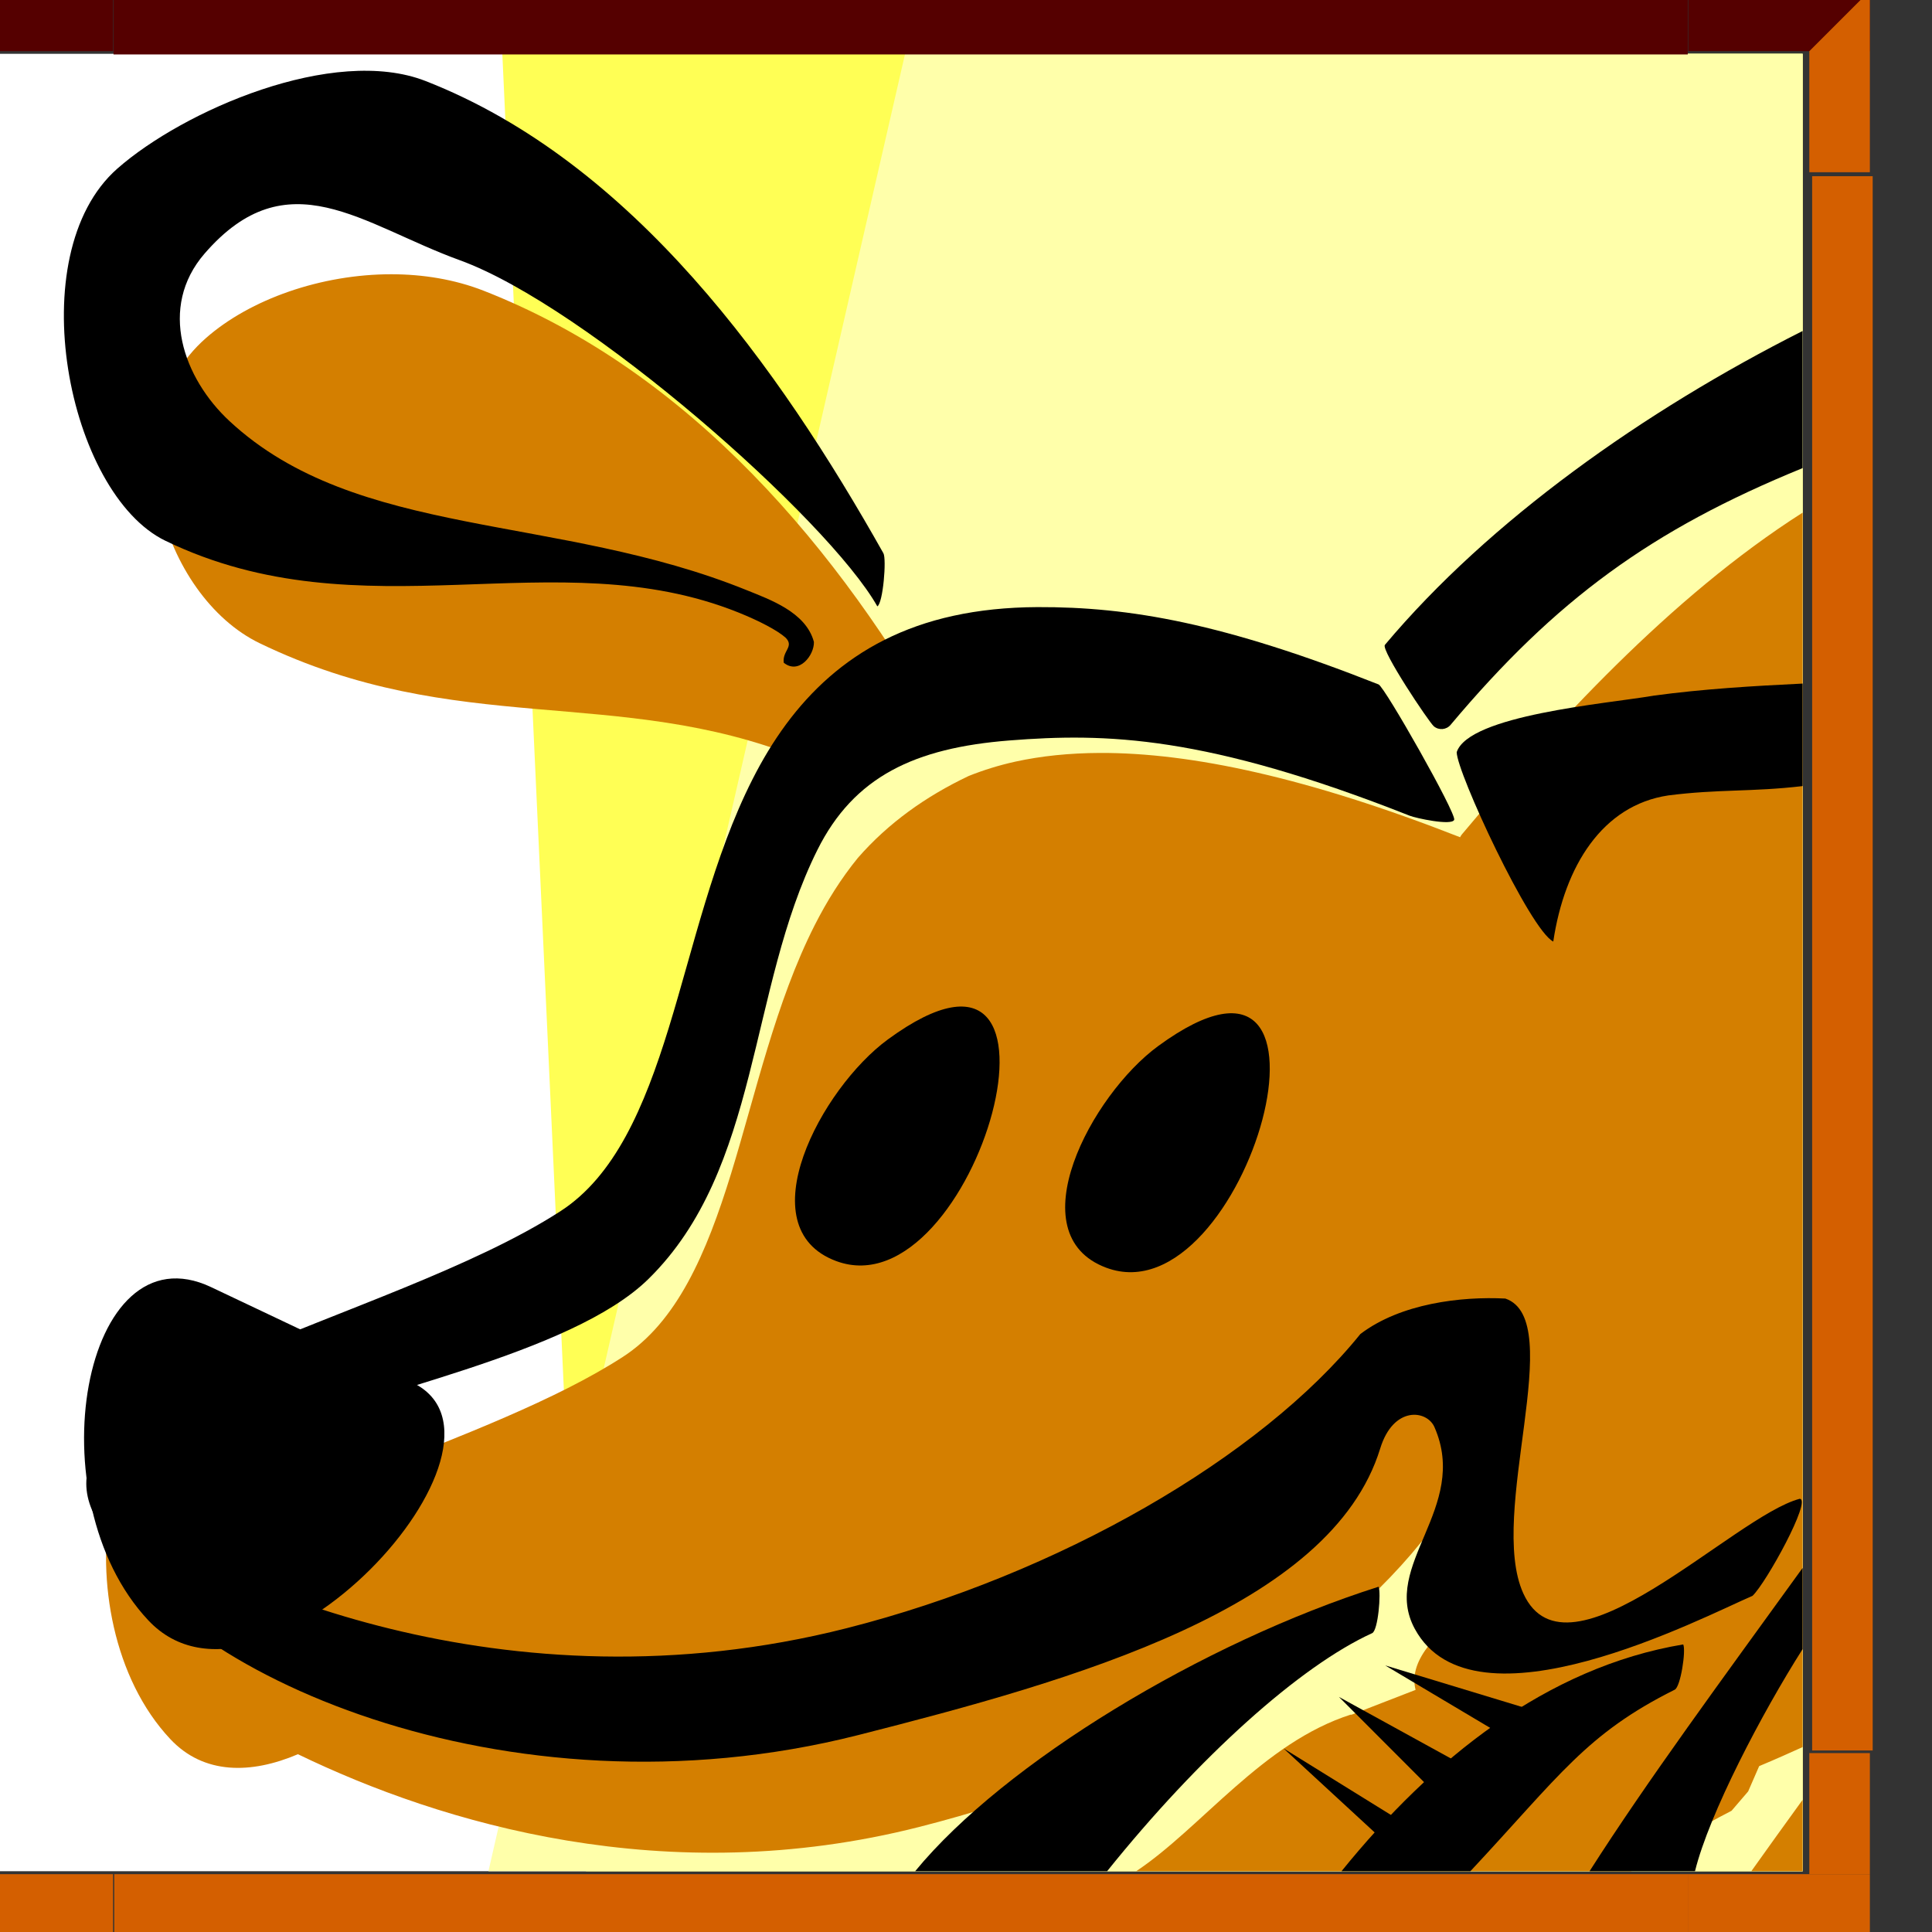 <?xml version="1.0" encoding="UTF-8" standalone="no"?>
<!-- Created with Inkscape (http://www.inkscape.org/) -->

<svg
   width="12.7mm"
   height="12.7mm"
   viewBox="0 0 12.7 12.7"
   version="1.1"
   id="svg6874"
   inkscape:version="1.2.2 (1:1.2.2+202212051552+b0a8486541)"
   sodipodi:docname="start.svg"
   xmlns:inkscape="http://www.inkscape.org/namespaces/inkscape"
   xmlns:sodipodi="http://sodipodi.sourceforge.net/DTD/sodipodi-0.dtd"
   xmlns="http://www.w3.org/2000/svg"
   xmlns:svg="http://www.w3.org/2000/svg">
  <rect x="0" y="0" width="12.7" height="12.7" fill="#333333" stroke="none"/>
  <sodipodi:namedview
     id="namedview6876"
     pagecolor="#ffffff"
     bordercolor="#000000"
     borderopacity="0.25"
     inkscape:showpageshadow="2"
     inkscape:pageopacity="0.0"
     inkscape:pagecheckerboard="0"
     inkscape:deskcolor="#d1d1d1"
     inkscape:document-units="mm"
     showgrid="false"
     inkscape:zoom="8"
     inkscape:cx="20.1875"
     inkscape:cy="27.1875"
     inkscape:window-width="1536"
     inkscape:window-height="866"
     inkscape:window-x="0"
     inkscape:window-y="0"
     inkscape:window-maximized="1"
     inkscape:current-layer="g3767" />
  <defs
     id="defs6871" />
  <g
     inkscape:label="Réteg 1"
     inkscape:groupmode="layer"
     id="layer1"
     transform="translate(-37.292,-34.051)">
    <g
       id="g3767"
       style="stroke-width:0.395"
       transform="matrix(2.535,0,0,2.535,1050.404,123.517)">
      <g
         id="start-here-kde"
         transform="matrix(0.094,0,0,0.094,-362.252,-31.99)"
         style="stroke-width:4.209">
        <g
           id="g2182"
           transform="matrix(0.938,0,0,0.938,-23.312,-0.536)"
           style="stroke-width:4.489">
          <rect
             style="fill:#ffffff;stroke-width:44.892;stroke-linecap:round;stroke-linejoin:round;paint-order:stroke markers fill"
             id="rect3398"
             width="53.449"
             height="53.449"
             x="-399.727"
             y="-35.299"
             inkscape:export-filename="rect3395.png"
             inkscape:export-xdpi="433.74664"
             inkscape:export-ydpi="433.74664" />
          <path
             id="path3201"
             style="fill:#ffff55;fill-opacity:1;stroke:none;stroke-width:3.142;stroke-linecap:round;stroke-linejoin:round;stroke-opacity:1;paint-order:stroke markers fill"
             d="m -384.519,-35.299 2.462,53.45 h 35.779 v -53.45 z" />
          <path
             id="path3205"
             style="fill:#ffffaa;fill-opacity:1;stroke:none;stroke-width:3.142;stroke-linecap:round;stroke-linejoin:round;stroke-opacity:1;paint-order:stroke markers fill"
             d="m -372.674,-35.299 -12.254,53.45 h 38.651 v -53.45 z" />
          <path
             id="path3207"
             style="color:#000000;fill:#d47f00;stroke-width:4.489;stroke-linecap:round;stroke-linejoin:round;paint-order:stroke markers fill"
             d="m -387.785,-28.816 c -2.059,4.15e-4 -4.149,0.731 -5.454,1.88 -2.835,2.496 -1.289,7.584 1.583,8.971 5.803,2.803 10.519,1.225 15.903,3.381 0.622,0.249 1.16,0.533 1.398,0.745 l 2.855,-1.334 c -0.007,-0.021 -0.009,-0.044 -0.021,-0.064 -3.071,-5.455 -7.445,-10.708 -13.551,-13.096 -0.847,-0.331 -1.777,-0.483 -2.713,-0.483 z m 41.507,7.011 c -3.908,2.49 -7.359,6.293 -10.022,9.464 -0.021,0.025 -0.038,0.054 -0.051,0.082 -4.468,-1.751 -7.906,-2.489 -10.595,-2.479 -0.907,0.004 -1.729,0.091 -2.477,0.254 -0.493,0.108 -0.95,0.252 -1.379,0.423 -1.267,0.601 -2.369,1.388 -3.261,2.41 -0.494,0.606 -0.911,1.272 -1.269,1.978 -1.151,2.273 -1.733,4.945 -2.458,7.302 -0.726,2.356 -1.592,4.365 -3.186,5.396 -1.964,1.271 -4.793,2.335 -7.387,3.371 l -4.075,-1.931 c -3.767,-1.785 -5.211,6.22 -1.843,9.802 0.982,1.045 2.371,1.03 3.751,0.442 4.211,2.039 10.843,4.025 18.263,2.141 6.335,-1.609 11.716,-4.591 14.786,-8.397 0.542,-0.12 1.733,-0.677 2.17,-0.335 1.666,1.476 -2.821,2.804 -2.35,4.699 l -1.895,0.735 c -0.001,-0.004 1.3e-4,-0.007 -0.002,-0.011 -2.592,0.824 -4.41,3.34 -6.32,4.609 h 14.556 c 1.005,-0.693 2,-1.288 2.954,-1.778 l 0.488,-0.569 0.324,-0.744 c 0.52,-0.217 0.937,-0.407 1.278,-0.56 z m 0,37.855 c -0.518,0.716 -1.024,1.418 -1.509,2.1 h 1.509 z"
             sodipodi:nodetypes="sccsccccsccccscccscccscccccccccccccccccc" />
          <path
             style="fill:#000000;fill-opacity:1;stroke:none;stroke-width:3.142;stroke-linecap:round;stroke-linejoin:round;stroke-opacity:1;paint-order:stroke markers fill"
             d="m -374.702,0.205 c 4.114,1.533 7.616,-10.972 1.527,-6.521 -1.971,1.441 -4.154,5.542 -1.527,6.521 z"
             id="path3246"
             sodipodi:nodetypes="sss" />
          <path
             id="path3248"
             style="color:#000000;fill:#000000;stroke-width:4.489;stroke-linecap:round;stroke-linejoin:round;paint-order:stroke markers fill"
             d="m -346.278,-27.148 c -4.663,2.353 -9.212,5.574 -12.285,9.232 -0.124,0.148 1.293,2.271 1.44,2.395 0.148,0.124 0.368,0.104 0.492,-0.043 3.093,-3.681 5.902,-5.734 10.353,-7.551 z m 0,10.37 c -1.464,0.071 -2.929,0.158 -4.38,0.355 -0.007,9.81e-4 -0.013,0.003 -0.021,0.004 -1.386,0.234 -5.416,0.571 -5.772,1.658 -0.004,0.581 2.155,5.23 2.84,5.57 0.333,-2.228 1.449,-4.007 3.379,-4.297 1.478,-0.19 2.451,-0.099 3.954,-0.275 z"
             sodipodi:nodetypes="cccccccccccccc" />
          <path
             style="fill:#000000;fill-opacity:1;stroke:none;stroke-width:3.142;stroke-linecap:round;stroke-linejoin:round;stroke-opacity:1;paint-order:stroke markers fill"
             d="m -393.084,0.972 c -3.767,-1.785 -5.211,6.221 -1.844,9.802 3.359,3.573 11.461,-5.244 7.757,-6.999 z"
             id="path3231"
             sodipodi:nodetypes="ssss" />
          <path
             id="path3211"
             style="color:#000000;fill:#000000;stroke-width:4.489;stroke-linecap:round;stroke-linejoin:round;paint-order:stroke markers fill"
             d="m -368.778,-19.027 c -0.907,0.004 -1.728,0.092 -2.477,0.256 -2.994,0.654 -4.757,2.537 -5.908,4.811 -1.151,2.273 -1.733,4.944 -2.459,7.301 -0.726,2.356 -1.592,4.365 -3.186,5.397 -2.549,1.649 -6.563,2.949 -9.617,4.293 -1.527,0.672 -2.818,1.348 -3.602,2.159 -0.392,0.405 -0.661,0.859 -0.717,1.367 -0.056,0.508 0.114,1.035 0.494,1.545 0.021,0.028 0.046,0.052 0.074,0.072 1.809,4.053 11.708,8.616 22.127,5.971 6.335,-1.609 13.904,-3.731 15.348,-8.427 0.387,-1.259 1.372,-1.138 1.595,-0.63 1.044,2.378 -1.596,4.063 -0.576,5.937 1.732,3.183 8.481,-0.352 9.931,-0.974 0.402,-0.381 1.748,-2.829 1.388,-2.854 -1.956,0.515 -6.833,5.621 -8.128,2.785 -1.069,-2.339 1.317,-8.039 -0.529,-8.674 -1.296,-0.067 -3.082,0.142 -4.265,1.044 -2.931,3.633 -8.878,7.069 -15.104,8.65 -10.07,2.557 -18.617,-1.387 -21.31,-3.354 -0.281,-0.391 -0.382,-0.718 -0.349,-1.015 0.034,-0.308 0.203,-0.624 0.525,-0.957 0.645,-0.667 2.486,0.357 3.985,-0.303 2.998,-1.319 9.036,-2.399 11.318,-4.642 3.297,-3.24 2.926,-8.518 4.964,-12.611 1.079,-2.167 2.87,-3.006 5.65,-3.225 2.837,-0.224 5.781,-0.154 11.772,2.213 0.18,0.072 1.238,0.301 1.309,0.121 0.072,-0.18 -2.044,-3.911 -2.224,-3.982 -4.545,-1.796 -7.31,-2.285 -10.031,-2.274 z"
             sodipodi:nodetypes="csssssssccssssccsccscssssssccccc" />
          <path
             style="color:#000000;fill:#aa0000;fill-opacity:0;stroke-width:3.142;stroke-linecap:round;stroke-linejoin:round;paint-order:stroke markers fill"
             d="m -358.155,-16.161 c -24.105,-9.523 -17.595,10.748 -24.462,15.191 -5.235,3.387 -16.092,5.181 -13.351,8.86 2.714,1.998 11.513,6.939 21.784,4.332 6.281,-1.595 11.598,-4.559 14.598,-8.278"
             id="path3214" />
          <path
             style="color:#000000;fill:#000000;stroke-width:4.489;stroke-linecap:round;stroke-linejoin:round;paint-order:stroke markers fill"
             d="m -394.423,-20.976 c 5.803,2.803 11.452,-0.052 16.836,2.103 0.622,0.249 1.161,0.532 1.398,0.744 0.265,0.266 -0.1,0.385 -0.053,0.738 0.446,0.36 0.898,-0.218 0.887,-0.611 -0.231,-0.877 -1.303,-1.249 -1.969,-1.52 -5.584,-2.264 -11.472,-1.497 -15.217,-4.974 -1.355,-1.258 -2.107,-3.342 -0.735,-4.927 2.442,-2.822 4.629,-0.85 7.506,0.194 3.727,1.352 10.829,7.613 12.28,10.18 0.169,-0.094 0.274,-1.392 0.179,-1.561 -3.071,-5.455 -7.357,-11.5 -13.463,-13.888 -2.71,-1.06 -7.133,0.872 -9.068,2.576 -2.872,2.53 -1.454,9.559 1.418,10.946 z"
             id="path3216"
             sodipodi:nodetypes="sscccssssccsss" />
          <path
             style="color:#000000;fill:#aa0000;fill-opacity:0;stroke-width:3.142;stroke-linecap:round;stroke-linejoin:round;paint-order:stroke markers fill"
             d="m -373.66,-19.354 c -3.057,-5.429 -7.3,-10.862 -13.384,-12.95 -4.785,-2.5 -13.558,3.503 -7.367,7.752 4.27,2.037 9.073,2.689 13.559,4.181 1.078,0.431 6.347,1.772 4.898,2.781"
             id="path3224" />
          <path
             id="rect3400"
             style="fill:#000000;fill-opacity:1;stroke-width:44.892;stroke-linecap:round;stroke-linejoin:round;paint-order:stroke markers fill"
             d="m -358.748,9.783 c -5.166,1.642 -11.008,5.176 -13.63,8.367 h 5.646 c 2.707,-3.37 5.675,-6.035 7.794,-7.001 0.177,-0.076 0.266,-1.189 0.19,-1.366 z m 8.959,1.697 c -4.015,0.67 -7.38,3.371 -10.05,6.67 h 3.79 c 2.633,-2.82 3.401,-4.035 6.011,-5.339 0.173,-0.086 0.334,-1.157 0.249,-1.33 z"
             sodipodi:nodetypes="cccccccccc" />
          <path
             id="path3254"
             style="color:#000000;fill:#000000;stroke-width:4.489;stroke-linecap:round;stroke-linejoin:round;paint-order:stroke markers fill"
             d="m -346.278,9.23 c -2.394,3.313 -4.563,6.252 -6.266,8.92 h 3.101 c 0.417,-1.693 1.972,-4.655 3.164,-6.531 z"
             sodipodi:nodetypes="ccccc" />
          <path
             style="fill:#000000;stroke-width:3.142;stroke-linecap:round;stroke-linejoin:round;paint-order:stroke markers fill"
             d="m -354.129,13.441 -4.426,-1.344 3.635,2.163 z"
             id="path3312" />
          <path
             style="fill:#000000;stroke-width:3.142;stroke-linecap:round;stroke-linejoin:round;paint-order:stroke markers fill"
             d="m -356.308,15.007 -3.606,-1.983 2.832,2.836 z"
             id="path3314" />
          <path
             style="fill:#000000;stroke-width:3.142;stroke-linecap:round;stroke-linejoin:round;paint-order:stroke markers fill"
             d="m -358.26,16.573 -3.285,-2.036 3.03,2.794 z"
             id="path3320" />
          <path
             style="fill:#000000;fill-opacity:1;stroke:none;stroke-width:3.142;stroke-linecap:round;stroke-linejoin:round;stroke-opacity:1;paint-order:stroke markers fill"
             d="m -366.756,0.402 c 4.114,1.533 7.616,-10.972 1.527,-6.521 -1.971,1.441 -4.154,5.542 -1.527,6.521 z"
             id="path405"
             sodipodi:nodetypes="sss" />
        </g>
        <g
           id="toolbutton-normal-topleft"
           transform="matrix(1.67,0,0,1.67,-484.552,-603.884)"
           style="stroke-width:0.263">
          <rect
             style="fill:#550000;fill-opacity:1;stroke:none;stroke-width:25.197;stroke-linecap:round;stroke-linejoin:round;paint-order:stroke markers fill"
             id="rect7353"
             width="3"
             height="1"
             x="50.786"
             y="340.416" />
          <rect
             style="fill:#550000;fill-opacity:1;stroke:none;stroke-width:25.197;stroke-linecap:round;stroke-linejoin:round;paint-order:stroke markers fill"
             id="rect7355"
             width="1"
             height="2"
             x="50.786"
             y="341.416" />
        </g>
        <rect
           style="fill:#550000;fill-opacity:1;stroke:none;stroke-width:42.086;stroke-linecap:round;stroke-linejoin:round;paint-order:stroke markers fill"
           id="rect7579"
           width="43.427"
           height="1.67"
           x="-394.716"
           y="-35.299" />
        <g
           id="toolbutton-normal-topright"
           transform="matrix(-1.67,0,0,1.67,-262.288,-603.884)"
           style="stroke-width:0.263">
          <rect
             style="fill:#550000;fill-opacity:1;stroke:none;stroke-width:25.197;stroke-linecap:round;stroke-linejoin:round;paint-order:stroke markers fill"
             id="rect7599"
             width="3"
             height="1"
             x="50.286"
             y="340.416" />
          <path
             id="rect7601"
             style="fill:#d45f00;stroke-width:25.197;stroke-linecap:round;stroke-linejoin:round;paint-order:stroke markers fill"
             d="m 50.286,340.416 1,1 v 2 h -1 z"
             sodipodi:nodetypes="ccccc" />
        </g>
        <g
           id="toolbutton-normal-right"
           transform="matrix(0,14.476,-1.67,0,222.307,-758.21)"
           style="stroke-width:0.089">
          <rect
             style="fill:#d45f00;fill-opacity:1;stroke:none;stroke-width:8.559;stroke-linecap:round;stroke-linejoin:round;paint-order:stroke markers fill"
             id="rect7798"
             width="3"
             height="1"
             x="50.286"
             y="340.416" />
        </g>
        <g
           id="toolbutton-normal-bottomright"
           transform="matrix(-1.67,0,0,-1.67,-262.288,586.735)"
           style="stroke-width:0.263">
          <rect
             style="fill:#d45f00;fill-opacity:1;stroke:none;stroke-width:25.197;stroke-linecap:round;stroke-linejoin:round;paint-order:stroke markers fill"
             id="rect7929"
             width="3"
             height="1"
             x="50.286"
             y="340.416" />
          <rect
             style="fill:#d45f00;fill-opacity:1;stroke:none;stroke-width:25.197;stroke-linecap:round;stroke-linejoin:round;paint-order:stroke markers fill"
             id="rect7931"
             width="1"
             height="2"
             x="50.286"
             y="341.416" />
        </g>
        <g
           id="toolbutton-normal-bottom"
           transform="matrix(14.476,0,0,-1.67,-1122.637,586.735)"
           style="stroke-width:0.089">
          <rect
             style="fill:#d45f00;fill-opacity:1;stroke:none;stroke-width:8.559;stroke-linecap:round;stroke-linejoin:round;paint-order:stroke markers fill"
             id="rect7939"
             width="3"
             height="1"
             x="50.286"
             y="340.416" />
        </g>
        <g
           id="toolbutton-normal-bottomleft"
           transform="matrix(1.67,0,0,-1.67,-483.717,586.735)"
           style="stroke-width:0.263">
          <rect
             style="fill:#d45f00;fill-opacity:1;stroke:none;stroke-width:25.197;stroke-linecap:round;stroke-linejoin:round;paint-order:stroke markers fill"
             id="rect7949"
             width="3"
             height="1"
             x="50.286"
             y="340.416" />
          <path
             id="path7951"
             style="fill:#550000;fill-opacity:1;stroke-width:25.197;stroke-linecap:round;stroke-linejoin:round;paint-order:stroke markers fill"
             d="m 50.286,340.416 1,1 v 2 h -1 z"
             sodipodi:nodetypes="ccccc" />
        </g>
        <g
           id="toolbutton-normal-left"
           transform="matrix(0,14.476,1.67,0,-968.312,-758.21)"
           style="stroke-width:0.089">
          <rect
             style="fill:#550000;fill-opacity:1;stroke:none;stroke-width:8.559;stroke-linecap:round;stroke-linejoin:round;paint-order:stroke markers fill"
             id="rect7961"
             width="3"
             height="1"
             x="50.286"
             y="340.416" />
        </g>
      </g>
      <g
         id="16-16-start-here-kde"
         transform="matrix(0.031,0,0,0.031,-381.219,-33.425)"
         style="stroke-width:12.626">
        <g
           id="g542"
           transform="matrix(0.938,0,0,0.938,-23.312,-0.536)"
           style="stroke-width:13.467">
          <rect
             style="fill:#ffffff;stroke-width:134.675;stroke-linecap:round;stroke-linejoin:round;paint-order:stroke markers fill"
             id="rect508"
             width="53.449"
             height="53.449"
             x="-399.727"
             y="-35.299"
             inkscape:export-filename="rect3395.png"
             inkscape:export-xdpi="433.74664"
             inkscape:export-ydpi="433.74664" />
          <path
             id="path510"
             style="fill:#ffff55;fill-opacity:1;stroke:none;stroke-width:9.427;stroke-linecap:round;stroke-linejoin:round;stroke-opacity:1;paint-order:stroke markers fill"
             d="m -384.519,-35.299 2.462,53.45 h 35.779 v -53.45 z" />
          <path
             id="path512"
             style="fill:#ffffaa;fill-opacity:1;stroke:none;stroke-width:9.427;stroke-linecap:round;stroke-linejoin:round;stroke-opacity:1;paint-order:stroke markers fill"
             d="m -372.674,-35.299 -12.254,53.45 h 38.651 v -53.45 z" />
          <path
             id="path514"
             style="color:#000000;fill:#d47f00;stroke-width:13.467;stroke-linecap:round;stroke-linejoin:round;paint-order:stroke markers fill"
             d="m -387.785,-28.816 c -2.059,4.15e-4 -4.149,0.731 -5.454,1.88 -2.835,2.496 -1.289,7.584 1.583,8.971 5.803,2.803 10.519,1.225 15.903,3.381 0.622,0.249 1.16,0.533 1.398,0.745 l 2.855,-1.334 c -0.007,-0.021 -0.009,-0.044 -0.021,-0.064 -3.071,-5.455 -7.445,-10.708 -13.551,-13.096 -0.847,-0.331 -1.777,-0.483 -2.713,-0.483 z m 41.507,7.011 c -3.908,2.49 -7.359,6.293 -10.022,9.464 -0.021,0.025 -0.038,0.054 -0.051,0.082 -4.468,-1.751 -7.906,-2.489 -10.595,-2.479 -0.907,0.004 -1.729,0.091 -2.477,0.254 -0.493,0.108 -0.95,0.252 -1.379,0.423 -1.267,0.601 -2.369,1.388 -3.261,2.41 -0.494,0.606 -0.911,1.272 -1.269,1.978 -1.151,2.273 -1.733,4.945 -2.458,7.302 -0.726,2.356 -1.592,4.365 -3.186,5.396 -1.964,1.271 -4.793,2.335 -7.387,3.371 l -4.075,-1.931 c -3.767,-1.785 -5.211,6.22 -1.843,9.802 0.982,1.045 2.371,1.03 3.751,0.442 4.211,2.039 10.843,4.025 18.263,2.141 6.335,-1.609 11.716,-4.591 14.786,-8.397 0.542,-0.12 1.733,-0.677 2.17,-0.335 1.666,1.476 -2.821,2.804 -2.35,4.699 l -1.895,0.735 c -0.001,-0.004 1.3e-4,-0.007 -0.002,-0.011 -2.592,0.824 -4.41,3.34 -6.32,4.609 h 14.556 c 1.005,-0.693 2,-1.288 2.954,-1.778 l 0.488,-0.569 0.324,-0.744 c 0.52,-0.217 0.937,-0.407 1.278,-0.56 z m 0,37.855 c -0.518,0.716 -1.024,1.418 -1.509,2.1 h 1.509 z"
             sodipodi:nodetypes="sccsccccsccccscccscccscccccccccccccccccc" />
          <path
             style="fill:#000000;fill-opacity:1;stroke:none;stroke-width:9.427;stroke-linecap:round;stroke-linejoin:round;stroke-opacity:1;paint-order:stroke markers fill"
             d="m -374.702,0.205 c 4.114,1.533 7.616,-10.972 1.527,-6.521 -1.971,1.441 -4.154,5.542 -1.527,6.521 z"
             id="path516"
             sodipodi:nodetypes="sss" />
          <path
             id="path518"
             style="color:#000000;fill:#000000;stroke-width:13.467;stroke-linecap:round;stroke-linejoin:round;paint-order:stroke markers fill"
             d="m -346.278,-27.148 c -4.663,2.353 -9.212,5.574 -12.285,9.232 -0.124,0.148 1.293,2.271 1.44,2.395 0.148,0.124 0.368,0.104 0.492,-0.043 3.093,-3.681 5.902,-5.734 10.353,-7.551 z m 0,10.37 c -1.464,0.071 -2.929,0.158 -4.38,0.355 -0.007,9.81e-4 -0.013,0.003 -0.021,0.004 -1.386,0.234 -5.416,0.571 -5.772,1.658 -0.004,0.581 2.155,5.23 2.84,5.57 0.333,-2.228 1.449,-4.007 3.379,-4.297 1.478,-0.19 2.451,-0.099 3.954,-0.275 z"
             sodipodi:nodetypes="cccccccccccccc" />
          <path
             style="fill:#000000;fill-opacity:1;stroke:none;stroke-width:9.427;stroke-linecap:round;stroke-linejoin:round;stroke-opacity:1;paint-order:stroke markers fill"
             d="m -393.084,0.972 c -3.767,-1.785 -5.211,6.221 -1.844,9.802 3.359,3.573 11.461,-5.244 7.757,-6.999 z"
             id="path520"
             sodipodi:nodetypes="ssss" />
          <path
             id="path522"
             style="color:#000000;fill:#000000;stroke-width:13.467;stroke-linecap:round;stroke-linejoin:round;paint-order:stroke markers fill"
             d="m -368.778,-19.027 c -0.907,0.004 -1.728,0.092 -2.477,0.256 -2.994,0.654 -4.757,2.537 -5.908,4.811 -1.151,2.273 -1.733,4.944 -2.459,7.301 -0.726,2.356 -1.592,4.365 -3.186,5.397 -2.549,1.649 -6.563,2.949 -9.617,4.293 -1.527,0.672 -2.818,1.348 -3.602,2.159 -0.392,0.405 -0.661,0.859 -0.717,1.367 -0.056,0.508 0.114,1.035 0.494,1.545 0.021,0.028 0.046,0.052 0.074,0.072 1.809,4.053 11.708,8.616 22.127,5.971 6.335,-1.609 13.904,-3.731 15.348,-8.427 0.387,-1.259 1.372,-1.138 1.595,-0.63 1.044,2.378 -1.596,4.063 -0.576,5.937 1.732,3.183 8.481,-0.352 9.931,-0.974 0.402,-0.381 1.748,-2.829 1.388,-2.854 -1.956,0.515 -6.833,5.621 -8.128,2.785 -1.069,-2.339 1.317,-8.039 -0.529,-8.674 -1.296,-0.067 -3.082,0.142 -4.265,1.044 -2.931,3.633 -8.878,7.069 -15.104,8.65 -10.07,2.557 -18.617,-1.387 -21.31,-3.354 -0.281,-0.391 -0.382,-0.718 -0.349,-1.015 0.034,-0.308 0.203,-0.624 0.525,-0.957 0.645,-0.667 2.486,0.357 3.985,-0.303 2.998,-1.319 9.036,-2.399 11.318,-4.642 3.297,-3.24 2.926,-8.518 4.964,-12.611 1.079,-2.167 2.87,-3.006 5.65,-3.225 2.837,-0.224 5.781,-0.154 11.772,2.213 0.18,0.072 1.238,0.301 1.309,0.121 0.072,-0.18 -2.044,-3.911 -2.224,-3.982 -4.545,-1.796 -7.31,-2.285 -10.031,-2.274 z"
             sodipodi:nodetypes="csssssssccssssccsccscssssssccccc" />
          <path
             style="color:#000000;fill:#aa0000;fill-opacity:0;stroke-width:9.427;stroke-linecap:round;stroke-linejoin:round;paint-order:stroke markers fill"
             d="m -358.155,-16.161 c -24.105,-9.523 -17.595,10.748 -24.462,15.191 -5.235,3.387 -16.092,5.181 -13.351,8.86 2.714,1.998 11.513,6.939 21.784,4.332 6.281,-1.595 11.598,-4.559 14.598,-8.278"
             id="path524" />
          <path
             style="color:#000000;fill:#000000;stroke-width:13.467;stroke-linecap:round;stroke-linejoin:round;paint-order:stroke markers fill"
             d="m -394.423,-20.976 c 5.803,2.803 11.452,-0.052 16.836,2.103 0.622,0.249 1.161,0.532 1.398,0.744 0.265,0.266 -0.1,0.385 -0.053,0.738 0.446,0.36 0.898,-0.218 0.887,-0.611 -0.231,-0.877 -1.303,-1.249 -1.969,-1.52 -5.584,-2.264 -11.472,-1.497 -15.217,-4.974 -1.355,-1.258 -2.107,-3.342 -0.735,-4.927 2.442,-2.822 4.629,-0.85 7.506,0.194 3.727,1.352 10.829,7.613 12.28,10.18 0.169,-0.094 0.274,-1.392 0.179,-1.561 -3.071,-5.455 -7.357,-11.5 -13.463,-13.888 -2.71,-1.06 -7.133,0.872 -9.068,2.576 -2.872,2.53 -1.454,9.559 1.418,10.946 z"
             id="path526"
             sodipodi:nodetypes="sscccssssccsss" />
          <path
             style="color:#000000;fill:#aa0000;fill-opacity:0;stroke-width:9.427;stroke-linecap:round;stroke-linejoin:round;paint-order:stroke markers fill"
             d="m -373.66,-19.354 c -3.057,-5.429 -7.3,-10.862 -13.384,-12.95 -4.785,-2.5 -13.558,3.503 -7.367,7.752 4.27,2.037 9.073,2.689 13.559,4.181 1.078,0.431 6.347,1.772 4.898,2.781"
             id="path528" />
          <path
             id="path530"
             style="fill:#000000;fill-opacity:1;stroke-width:134.675;stroke-linecap:round;stroke-linejoin:round;paint-order:stroke markers fill"
             d="m -358.748,9.783 c -5.166,1.642 -11.008,5.176 -13.63,8.367 h 5.646 c 2.707,-3.37 5.675,-6.035 7.794,-7.001 0.177,-0.076 0.266,-1.189 0.19,-1.366 z m 8.959,1.697 c -4.015,0.67 -7.38,3.371 -10.05,6.67 h 3.79 c 2.633,-2.82 3.401,-4.035 6.011,-5.339 0.173,-0.086 0.334,-1.157 0.249,-1.33 z"
             sodipodi:nodetypes="cccccccccc" />
          <path
             id="path532"
             style="color:#000000;fill:#000000;stroke-width:13.467;stroke-linecap:round;stroke-linejoin:round;paint-order:stroke markers fill"
             d="m -346.278,9.23 c -2.394,3.313 -4.563,6.252 -6.266,8.92 h 3.101 c 0.417,-1.693 1.972,-4.655 3.164,-6.531 z"
             sodipodi:nodetypes="ccccc" />
          <path
             style="fill:#000000;stroke-width:9.427;stroke-linecap:round;stroke-linejoin:round;paint-order:stroke markers fill"
             d="m -354.129,13.441 -4.426,-1.344 3.635,2.163 z"
             id="path534" />
          <path
             style="fill:#000000;stroke-width:9.427;stroke-linecap:round;stroke-linejoin:round;paint-order:stroke markers fill"
             d="m -356.308,15.007 -3.606,-1.983 2.832,2.836 z"
             id="path536" />
          <path
             style="fill:#000000;stroke-width:9.427;stroke-linecap:round;stroke-linejoin:round;paint-order:stroke markers fill"
             d="m -358.26,16.573 -3.285,-2.036 3.03,2.794 z"
             id="path538" />
          <path
             style="fill:#000000;fill-opacity:1;stroke:none;stroke-width:9.427;stroke-linecap:round;stroke-linejoin:round;stroke-opacity:1;paint-order:stroke markers fill"
             d="m -366.756,0.402 c 4.114,1.533 7.616,-10.972 1.527,-6.521 -1.971,1.441 -4.154,5.542 -1.527,6.521 z"
             id="path540"
             sodipodi:nodetypes="sss" />
        </g>
        <g
           id="g548"
           transform="matrix(1.67,0,0,1.67,-484.552,-603.884)"
           style="stroke-width:0.789">
          <rect
             style="fill:#550000;fill-opacity:1;stroke:none;stroke-width:75.592;stroke-linecap:round;stroke-linejoin:round;paint-order:stroke markers fill"
             id="rect544"
             width="3"
             height="1"
             x="50.786"
             y="340.416" />
          <rect
             style="fill:#550000;fill-opacity:1;stroke:none;stroke-width:75.592;stroke-linecap:round;stroke-linejoin:round;paint-order:stroke markers fill"
             id="rect546"
             width="1"
             height="2"
             x="50.786"
             y="341.416" />
        </g>
        <rect
           style="fill:#550000;fill-opacity:1;stroke:none;stroke-width:126.257;stroke-linecap:round;stroke-linejoin:round;paint-order:stroke markers fill"
           id="rect550"
           width="43.427"
           height="1.67"
           x="-394.716"
           y="-35.299" />
        <g
           id="g556"
           transform="matrix(-1.67,0,0,1.67,-262.288,-603.884)"
           style="stroke-width:0.789">
          <rect
             style="fill:#550000;fill-opacity:1;stroke:none;stroke-width:75.592;stroke-linecap:round;stroke-linejoin:round;paint-order:stroke markers fill"
             id="rect552"
             width="3"
             height="1"
             x="50.286"
             y="340.416" />
          <path
             id="path554"
             style="fill:#d45f00;stroke-width:75.592;stroke-linecap:round;stroke-linejoin:round;paint-order:stroke markers fill"
             d="m 50.286,340.416 1,1 v 2 h -1 z"
             sodipodi:nodetypes="ccccc" />
        </g>
        <g
           id="g560"
           transform="matrix(0,14.476,-1.67,0,222.307,-758.21)"
           style="stroke-width:0.268">
          <rect
             style="fill:#d45f00;fill-opacity:1;stroke:none;stroke-width:25.677;stroke-linecap:round;stroke-linejoin:round;paint-order:stroke markers fill"
             id="rect558"
             width="3"
             height="1"
             x="50.286"
             y="340.416" />
        </g>
        <g
           id="g566"
           transform="matrix(-1.67,0,0,-1.67,-262.288,586.735)"
           style="stroke-width:0.789">
          <rect
             style="fill:#d45f00;fill-opacity:1;stroke:none;stroke-width:75.592;stroke-linecap:round;stroke-linejoin:round;paint-order:stroke markers fill"
             id="rect562"
             width="3"
             height="1"
             x="50.286"
             y="340.416" />
          <rect
             style="fill:#d45f00;fill-opacity:1;stroke:none;stroke-width:75.592;stroke-linecap:round;stroke-linejoin:round;paint-order:stroke markers fill"
             id="rect564"
             width="1"
             height="2"
             x="50.286"
             y="341.416" />
        </g>
        <g
           id="g570"
           transform="matrix(14.476,0,0,-1.67,-1122.637,586.735)"
           style="stroke-width:0.268">
          <rect
             style="fill:#d45f00;fill-opacity:1;stroke:none;stroke-width:25.677;stroke-linecap:round;stroke-linejoin:round;paint-order:stroke markers fill"
             id="rect568"
             width="3"
             height="1"
             x="50.286"
             y="340.416" />
        </g>
        <g
           id="g576"
           transform="matrix(1.67,0,0,-1.67,-483.717,586.735)"
           style="stroke-width:0.789">
          <rect
             style="fill:#d45f00;fill-opacity:1;stroke:none;stroke-width:75.592;stroke-linecap:round;stroke-linejoin:round;paint-order:stroke markers fill"
             id="rect572"
             width="3"
             height="1"
             x="50.286"
             y="340.416" />
          <path
             id="path574"
             style="fill:#550000;fill-opacity:1;stroke-width:75.592;stroke-linecap:round;stroke-linejoin:round;paint-order:stroke markers fill"
             d="m 50.286,340.416 1,1 v 2 h -1 z"
             sodipodi:nodetypes="ccccc" />
        </g>
        <g
           id="g580"
           transform="matrix(0,14.476,1.67,0,-968.312,-758.21)"
           style="stroke-width:0.268">
          <rect
             style="fill:#550000;fill-opacity:1;stroke:none;stroke-width:25.677;stroke-linecap:round;stroke-linejoin:round;paint-order:stroke markers fill"
             id="rect578"
             width="3"
             height="1"
             x="50.286"
             y="340.416" />
        </g>
      </g>
    </g>
  </g>
</svg>
